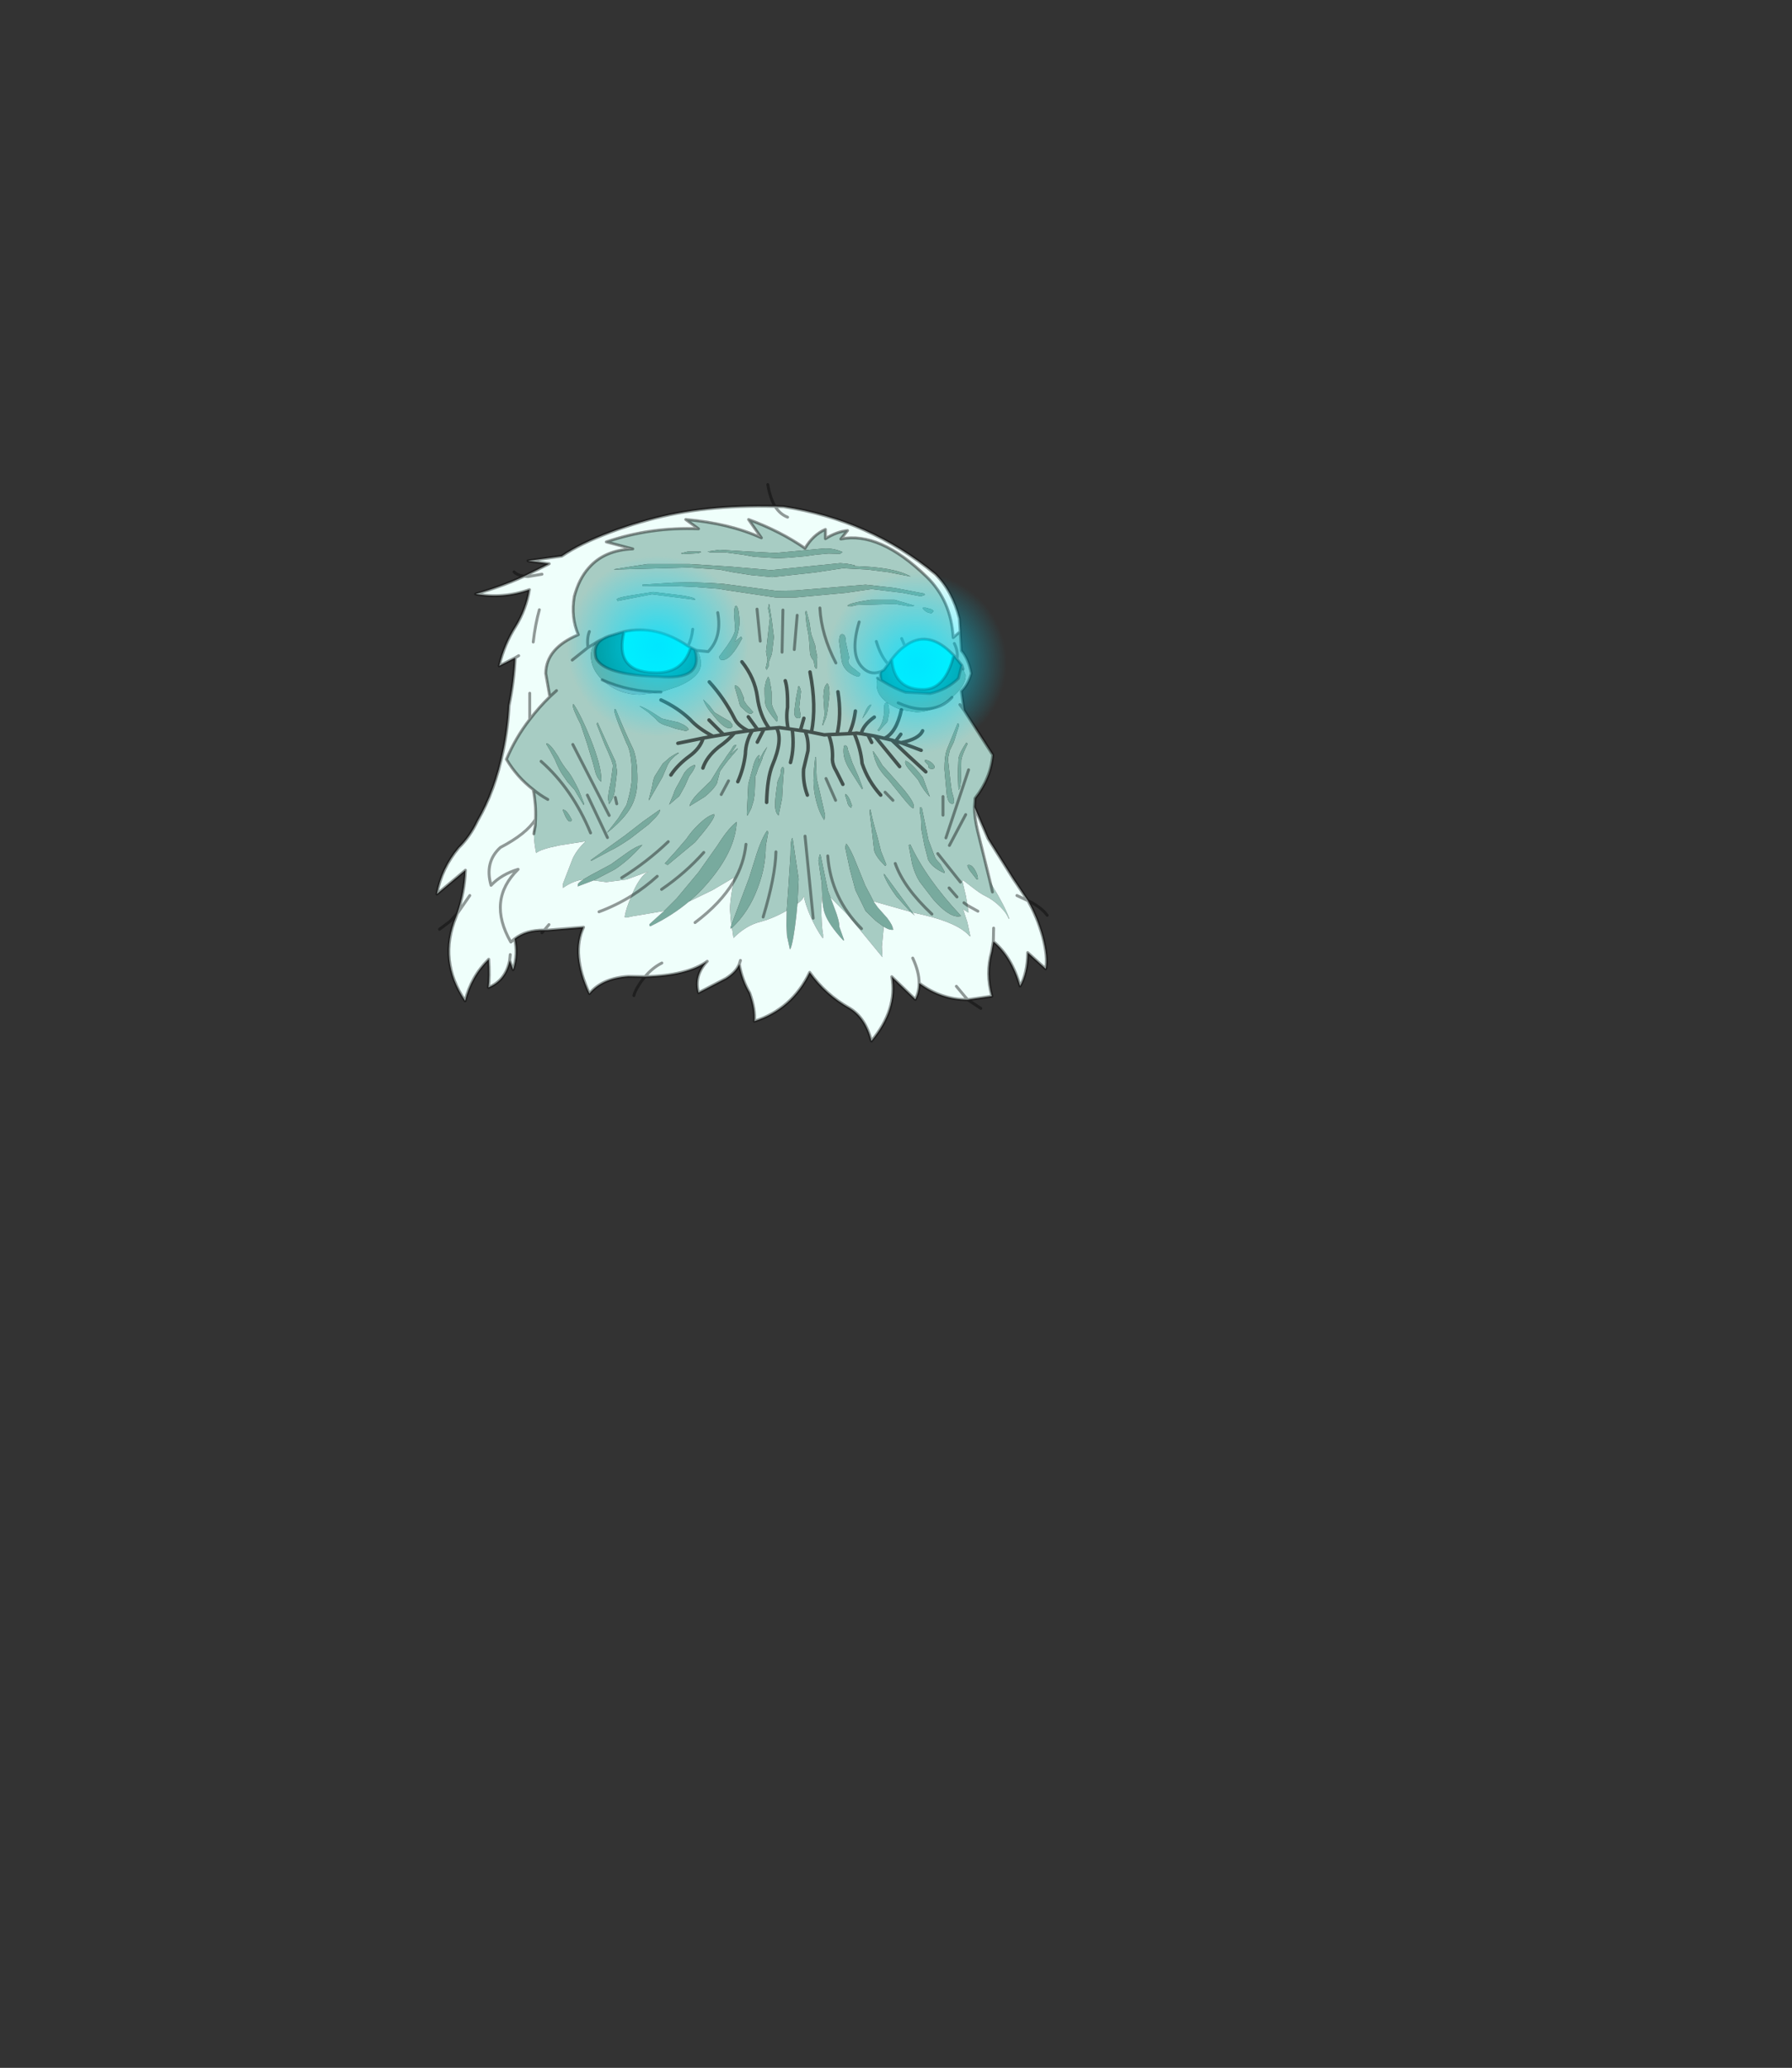 <?xml version="1.0" encoding="UTF-8" standalone="no"?>
<svg xmlns:xlink="http://www.w3.org/1999/xlink" height="531.5px" width="460.6px" xmlns="http://www.w3.org/2000/svg">
  <rect width="100%" height="100%" fill="#333333" stroke="none"/>
  <g transform="matrix(1.0, 0.0, 0.0, 1.0, 193.65, 334.05)">
    <use height="96.1" transform="matrix(1.496, 0.0, 0.0, 1.496, -81.724, -209.874)" width="105.35" xlink:href="#shape0"/>
  </g>
  <defs>
    <g id="shape0" transform="matrix(1.0, 0.0, 0.0, 1.0, 0.25, 0.25)">
      <path d="M81.35 20.95 L82.05 20.8 78.65 19.8 74.55 19.8 Q70.85 20.35 70.55 20.8 L70.65 20.9 71.0 20.95 72.1 20.7 78.7 20.5 81.35 20.95 M85.05 21.45 L84.0 21.15 83.5 21.15 83.5 21.3 Q84.1 22.1 85.0 22.1 L85.35 21.75 85.05 21.45 M83.8 18.8 L83.6 18.7 78.6 17.75 73.65 17.2 61.55 18.2 58.25 18.25 49.15 17.05 Q44.65 16.7 40.6 16.85 L35.3 17.2 35.3 17.4 41.25 17.45 44.45 17.6 48.35 17.9 49.85 18.15 58.25 19.4 61.55 19.4 70.25 18.6 74.7 17.95 80.0 18.6 83.15 19.2 83.85 18.95 83.8 18.8 M15.95 40.35 Q17.5 38.3 19.4 36.45 L18.7 32.45 Q18.75 28.1 24.3 25.8 23.0 22.8 23.6 19.25 24.4 16.2 26.1 14.3 L26.15 14.25 Q28.8 11.25 33.65 11.05 L29.1 9.85 Q36.75 7.25 44.95 7.6 L42.75 6.0 Q50.25 6.65 55.75 9.15 L53.55 6.0 Q59.0 8.0 63.25 10.95 64.6 8.65 66.75 7.7 L66.75 9.3 Q68.65 8.1 70.55 7.9 L69.4 9.35 Q76.05 8.0 84.15 15.85 88.35 19.95 88.7 26.3 L89.9 25.25 90.1 28.55 Q91.3 29.9 91.8 32.45 91.3 34.3 90.1 35.5 L90.55 38.75 95.5 46.45 Q95.15 50.45 92.45 53.9 L92.35 55.4 Q92.35 57.2 92.9 59.5 L95.05 68.25 95.3 68.7 Q97.6 72.45 98.35 74.6 L98.25 74.6 Q97.9 73.65 96.8 72.55 95.6 71.35 94.25 70.7 93.3 70.25 91.8 69.05 L90.45 68.0 90.25 68.0 90.9 70.75 91.15 72.3 91.35 73.5 91.25 73.5 90.4 72.95 91.15 75.25 91.65 77.6 91.55 77.6 Q89.6 75.35 83.65 73.95 L81.7 73.5 76.9 66.95 76.75 66.95 Q77.35 68.6 78.95 70.75 L81.35 73.4 75.0 71.6 74.55 70.7 73.6 68.9 72.0 64.95 Q71.1 62.65 70.35 61.7 L70.25 61.9 70.15 62.35 70.95 66.1 71.9 69.65 73.65 73.25 75.4 74.95 76.75 75.95 76.75 76.25 76.45 79.4 76.55 81.2 70.55 73.9 67.6 70.9 67.2 69.85 65.9 63.55 65.75 63.55 65.55 64.6 65.85 66.7 66.1 68.3 66.15 68.8 66.15 69.2 66.2 70.55 66.05 72.3 Q66.05 75.8 66.35 77.3 L66.35 77.9 66.25 77.9 Q65.15 76.35 64.15 74.1 63.25 72.0 63.05 70.7 62.95 71.25 61.95 72.0 L62.15 67.75 61.1 60.7 Q60.75 60.9 60.75 63.6 L60.4 68.95 60.1 73.2 Q57.85 74.5 55.65 75.1 53.15 75.7 50.95 77.9 L50.7 76.15 Q53.6 73.4 55.1 69.35 56.5 65.75 56.5 62.1 L56.9 59.85 56.85 59.55 56.7 59.5 Q55.8 60.8 54.95 63.4 L53.65 67.55 50.6 75.65 50.55 75.5 50.35 73.0 Q50.35 71.8 50.7 69.7 L50.95 68.25 51.05 67.5 47.4 69.65 43.3 71.65 Q45.55 69.75 47.35 67.45 51.3 62.5 51.5 57.95 50.1 59.0 48.2 62.0 L44.95 66.6 41.2 71.1 39.05 73.25 35.25 73.9 33.7 74.15 32.55 74.4 32.25 74.3 Q32.5 72.75 33.45 70.65 L33.7 70.0 Q35.05 67.05 36.35 66.5 L36.25 66.5 32.6 67.85 29.1 68.3 27.25 68.05 26.95 68.0 30.5 66.15 Q32.85 64.65 35.3 61.9 34.2 62.15 32.55 63.35 L29.9 65.25 26.35 67.15 25.15 67.85 Q23.45 68.05 21.65 69.3 L21.65 68.6 22.4 66.65 23.35 64.2 Q24.1 62.65 25.55 61.3 L25.45 61.3 21.0 62.0 Q17.8 62.65 17.05 63.3 16.7 61.65 16.65 60.0 L16.9 58.6 16.95 57.5 Q17.05 54.95 16.55 52.4 13.75 50.25 11.95 47.2 13.5 43.5 15.95 40.35 M88.9 27.3 Q89.6 28.75 89.35 30.0 89.6 28.75 88.9 27.3 M88.8 29.35 L88.15 28.7 Q84.15 24.95 80.4 27.75 79.25 28.55 78.15 30.0 L78.0 30.2 77.55 30.85 77.2 31.3 76.8 31.85 76.25 32.15 76.2 32.7 76.3 33.6 75.7 33.25 Q75.55 33.8 75.55 34.35 75.55 36.45 78.05 37.9 78.9 38.4 79.8 38.7 L82.35 39.1 Q84.15 39.1 86.0 38.2 87.4 37.75 88.5 36.55 87.4 37.75 86.0 38.2 L88.05 36.9 88.5 36.55 Q90.85 34.6 90.85 32.8 L90.4 31.7 90.2 31.05 90.4 31.7 90.15 31.35 90.1 31.3 90.2 31.05 89.45 30.1 89.35 30.0 88.9 29.45 88.8 29.35 M79.7 42.9 L78.8 44.1 78.15 43.9 76.9 43.6 Q78.95 42.6 79.8 38.7 78.95 42.6 76.9 43.6 L78.15 43.9 78.8 44.1 79.7 42.9 M89.6 41.05 L89.45 41.05 87.65 45.45 Q87.2 46.6 87.2 48.9 L87.45 51.7 87.6 53.3 Q87.85 54.85 88.55 54.85 88.85 54.85 88.85 54.4 L88.75 53.7 88.45 52.65 88.2 50.8 87.8 47.1 88.1 45.7 88.8 44.25 89.7 41.4 89.6 41.05 M90.55 38.75 L89.85 37.8 90.55 38.75 M90.95 44.35 Q89.8 46.05 89.6 47.1 L89.5 49.7 89.6 52.45 Q90.05 52.25 90.05 49.8 L90.1 47.3 Q90.25 46.4 91.2 44.5 L90.95 44.35 M84.9 47.7 Q84.25 47.25 83.8 47.35 L83.8 47.55 84.45 48.25 84.45 48.55 Q84.55 48.85 85.1 48.85 85.5 48.85 85.5 48.5 85.5 48.2 84.9 47.7 M83.3 55.5 L82.95 55.5 82.95 56.25 83.15 57.1 83.25 59.3 83.75 61.95 84.4 64.45 Q85.1 65.85 87.2 66.75 L87.2 66.7 87.25 66.55 86.5 65.2 Q85.6 64.3 85.5 63.85 L84.45 61.05 83.3 55.5 M84.1 52.0 L83.5 50.35 Q81.5 47.75 80.5 47.45 L80.45 47.7 Q80.45 48.2 81.35 49.2 L82.65 50.7 Q83.55 52.5 84.7 53.65 L84.1 52.0 M81.9 55.55 L81.95 55.3 Q81.95 54.55 80.35 52.55 L78.65 50.6 76.55 48.25 75.8 47.0 75.0 45.85 74.95 45.85 74.95 45.8 74.9 45.9 75.25 47.2 75.7 48.3 Q76.35 49.5 77.6 50.75 L79.9 53.6 Q81.5 55.6 81.8 55.6 L81.9 55.55 M86.95 56.8 L86.95 53.6 86.95 56.8 M81.05 61.95 L81.65 65.15 Q82.1 66.9 82.95 68.25 L85.3 71.3 Q87.85 74.2 89.55 74.2 L90.0 74.15 90.0 74.05 Q84.05 67.7 81.35 61.85 L81.05 61.95 M89.95 68.3 L86.05 63.4 89.95 68.3 M89.35 70.85 L88.0 69.3 89.35 70.85 M90.55 71.85 L91.15 72.3 90.55 71.85 M91.9 66.75 L92.75 67.85 92.95 67.8 Q92.95 67.05 92.4 66.15 91.8 65.15 91.15 65.4 91.15 65.85 91.9 66.75 M88.05 62.0 L90.85 56.7 88.05 62.0 M95.45 70.0 L95.05 68.25 95.45 70.0 M87.45 60.7 L91.35 49.0 87.45 60.7 M63.35 21.75 L63.3 22.0 63.5 24.05 63.7 25.1 63.9 26.15 64.1 28.95 Q64.15 29.6 64.75 30.3 L64.85 31.0 Q64.9 31.5 65.2 31.65 L65.25 31.55 65.35 29.6 Q65.0 28.1 65.0 27.65 L64.65 26.65 64.3 25.7 64.0 23.65 63.5 21.75 63.35 21.75 M69.9 14.35 L70.25 14.4 74.0 14.6 77.55 15.05 81.4 15.8 Q78.55 14.15 71.55 14.0 L71.8 13.95 71.75 13.85 70.45 13.6 69.3 13.5 63.35 14.1 57.45 14.7 50.45 14.1 43.35 13.65 36.15 13.65 30.4 14.55 30.55 14.6 43.3 14.25 48.55 14.6 50.8 15.05 54.0 15.55 57.6 15.9 64.95 15.1 69.9 14.35 M63.35 12.3 L65.1 12.05 67.25 11.85 69.25 11.9 69.7 11.6 Q68.05 10.85 66.25 11.0 L58.2 11.75 53.45 11.5 48.55 11.2 46.5 11.5 46.95 11.65 49.55 11.65 52.55 12.05 54.5 12.4 58.5 12.65 60.55 12.55 63.35 12.3 M57.25 34.3 Q57.25 33.45 56.9 33.0 L56.55 33.75 56.3 34.9 Q56.3 37.25 56.45 37.8 56.7 38.8 58.35 40.7 L58.55 40.6 58.55 40.0 57.8 38.5 Q57.45 37.7 57.5 37.15 L57.5 35.7 57.4 34.8 57.25 34.3 M52.75 37.1 L52.7 36.55 52.15 35.25 Q51.75 34.55 51.2 34.5 L51.15 34.7 51.85 37.1 Q52.0 38.05 52.35 38.3 L53.05 38.95 Q53.55 39.4 54.0 39.4 L54.35 39.1 53.2 37.8 52.75 37.1 M57.55 23.4 L57.1 20.55 57.0 20.55 56.9 21.3 57.05 22.05 57.2 22.95 56.55 28.7 56.8 30.15 56.5 31.5 56.65 31.85 57.0 31.2 57.0 30.55 57.55 29.1 57.9 26.2 57.75 25.05 57.55 23.4 M51.35 20.8 Q51.05 21.05 51.05 22.25 L51.25 24.8 Q51.25 25.65 49.9 27.65 L48.5 29.55 48.55 29.85 Q48.7 30.15 49.05 30.15 50.5 30.15 52.45 26.4 L52.25 26.1 51.2 27.0 Q52.0 25.1 52.0 23.25 L51.85 21.9 Q51.7 20.9 51.35 20.8 M44.35 19.8 L44.4 19.75 44.2 19.55 Q43.55 19.2 40.9 18.9 L37.15 18.45 34.9 18.8 33.05 19.1 Q30.9 19.45 30.9 19.75 L31.05 20.0 36.95 18.85 44.35 19.8 M44.9 11.8 L45.4 11.6 45.25 11.5 43.15 11.5 41.95 11.8 42.15 11.95 44.9 11.8 M59.85 33.7 Q60.3 35.1 60.25 38.25 59.95 40.0 60.35 41.95 L58.85 41.75 58.35 41.8 57.1 41.9 Q55.45 39.65 55.05 36.45 54.6 33.2 52.4 30.45 54.6 33.2 55.05 36.45 55.45 39.65 57.1 41.9 L58.35 41.8 58.85 41.75 60.35 41.95 Q59.95 40.0 60.25 38.25 60.3 35.1 59.85 33.7 M43.15 27.75 Q43.8 26.4 43.95 24.85 43.8 26.4 43.15 27.75 37.7 24.05 32.15 25.25 L29.5 26.05 Q28.95 26.25 28.45 26.55 27.75 26.85 27.1 27.3 26.45 28.35 26.45 29.35 26.45 31.65 28.4 33.55 L29.05 34.1 Q31.6 36.1 34.9 36.1 L38.5 35.65 41.35 34.7 Q45.35 33.05 45.35 30.8 45.35 29.8 44.95 28.95 L44.65 28.5 44.3 28.35 43.6 28.0 43.15 27.75 M48.25 22.0 Q49.0 26.25 46.6 28.7 L44.65 28.5 46.6 28.7 Q49.0 26.25 48.25 22.0 M47.7 39.15 L46.75 37.9 45.75 36.9 Q46.25 38.25 47.3 39.4 49.2 41.85 50.2 41.85 50.8 41.85 50.8 41.3 L50.35 40.7 49.45 40.2 47.7 39.15 M40.2 49.9 Q41.35 48.15 43.4 46.65 45.25 45.3 45.75 43.55 L47.45 43.25 49.25 42.95 46.75 40.45 49.25 42.95 51.15 42.65 53.5 42.3 Q51.75 41.45 51.15 40.25 49.4 36.75 46.8 33.9 49.4 36.75 51.15 40.25 51.75 41.45 53.5 42.3 L51.15 42.65 49.25 42.95 47.45 43.25 45.75 43.55 Q45.25 45.3 43.4 46.65 41.35 48.15 40.2 49.9 M49.4 47.25 L48.65 48.3 47.05 50.9 44.9 53.0 Q43.6 54.35 43.4 55.25 L46.0 53.65 Q47.45 52.5 48.1 51.35 L48.4 50.2 48.65 49.2 48.7 49.15 48.85 48.95 48.9 48.9 49.2 48.45 50.0 47.4 50.85 46.4 50.95 46.3 51.7 45.4 51.6 45.3 51.55 45.35 51.55 45.4 50.95 45.9 50.35 46.45 51.45 44.8 51.4 44.7 Q51.05 44.75 50.85 45.05 L50.5 45.65 49.75 46.7 49.4 47.25 M41.55 46.15 L41.5 46.05 Q40.95 46.25 40.0 46.9 L38.8 47.95 37.5 50.0 Q37.2 50.4 36.95 52.0 L36.4 54.15 36.45 54.25 38.75 50.25 39.65 48.15 Q40.2 47.05 41.55 46.15 M44.35 48.3 L44.3 48.15 Q43.25 48.5 42.5 49.55 L41.5 51.4 Q40.85 52.45 40.65 53.2 L39.9 55.0 41.65 53.5 42.6 51.8 43.35 50.1 Q44.35 48.8 44.35 48.3 M41.05 41.95 L42.8 42.35 43.25 42.1 Q43.1 41.5 41.45 40.85 L39.9 40.5 38.65 40.2 36.85 39.05 Q35.85 38.4 34.85 38.05 L34.8 38.05 36.35 39.15 37.6 40.25 Q38.15 41.1 39.75 41.5 L41.05 41.95 M55.1 42.1 L54.2 42.25 53.5 42.3 54.2 42.25 55.1 42.1 53.5 39.9 55.1 42.1 56.2 42.0 57.1 41.9 56.2 42.0 55.1 42.1 M38.5 37.0 Q41.4 38.35 43.5 40.35 44.9 41.9 47.45 43.25 44.9 41.9 43.5 40.35 41.4 38.35 38.5 37.0 M45.75 43.55 L41.4 44.45 45.75 43.55 M45.7 48.7 Q46.35 46.75 48.4 45.1 50.05 43.95 51.15 42.65 50.05 43.95 48.4 45.1 46.35 46.75 45.7 48.7 M59.5 48.5 Q59.2 48.5 59.1 49.1 L59.0 49.95 Q58.35 51.25 58.45 51.6 58.1 53.95 58.1 54.9 58.1 56.4 58.7 56.85 L59.3 53.9 59.5 50.4 59.65 48.9 59.5 48.5 M55.2 47.8 L55.4 46.65 55.4 46.5 55.3 46.5 Q54.6 47.05 54.2 48.9 L53.5 51.45 53.25 56.55 53.35 56.9 54.0 55.65 54.4 54.35 54.6 53.1 54.65 51.8 54.7 50.2 54.75 50.0 54.8 50.0 55.2 48.75 55.55 48.0 55.95 47.0 55.9 46.95 56.75 45.05 56.1 45.95 55.45 47.15 55.2 47.8 M55.05 44.25 L56.2 42.0 55.05 44.25 M51.7 51.05 Q52.7 48.8 53.0 46.3 53.05 44.15 54.2 42.25 53.05 44.15 53.0 46.3 52.7 48.8 51.7 51.05 M56.65 54.6 Q56.75 50.4 57.65 48.2 59.5 43.85 58.35 41.8 59.5 43.85 57.65 48.2 56.75 50.4 56.65 54.6 M80.4 27.75 L79.85 26.45 80.4 27.75 M72.25 33.0 Q72.75 32.95 72.75 32.5 L71.7 31.65 Q70.65 30.95 70.65 30.2 L70.75 30.0 70.85 29.8 70.25 27.0 Q70.25 25.75 69.65 25.7 69.1 25.65 69.1 27.0 L69.5 30.0 Q69.75 32.15 72.25 33.0 M77.55 30.85 Q76.25 29.5 75.5 26.95 76.25 29.5 77.55 30.85 M72.55 23.6 Q70.95 28.9 72.9 31.2 74.3 32.8 76.05 32.2 L76.25 32.15 76.05 32.2 Q74.3 32.8 72.9 31.2 70.95 28.9 72.55 23.6 M67.45 36.05 Q67.45 34.35 67.05 34.15 66.6 34.6 66.5 35.3 L66.4 36.4 66.6 39.55 66.45 40.25 66.25 41.2 Q66.25 41.45 66.35 41.3 L66.9 39.95 67.15 38.7 67.45 36.05 M62.1 34.65 L61.7 36.7 61.4 39.0 61.45 39.6 Q61.6 40.15 62.1 40.15 62.5 40.15 62.5 39.7 L62.25 38.2 62.55 35.55 62.45 35.1 62.25 34.65 62.1 34.65 M63.65 53.35 Q62.85 51.2 63.0 48.9 L63.75 45.75 Q63.9 43.8 63.25 42.35 L62.45 42.25 63.05 40.15 62.45 42.25 63.25 42.35 64.35 42.55 63.25 42.35 Q63.9 43.8 63.75 45.75 L63.0 48.9 Q62.85 51.2 63.65 53.35 M62.45 42.25 L61.05 42.05 60.35 41.95 61.05 42.05 62.45 42.25 M68.75 42.9 L67.3 42.95 66.55 43.0 64.35 42.55 Q65.25 38.05 64.1 32.2 65.25 38.05 64.35 42.55 L66.55 43.0 67.3 42.95 68.75 42.9 Q69.55 39.6 68.9 35.6 69.55 39.6 68.75 42.9 L70.8 42.8 Q71.6 41.2 71.9 38.9 71.6 41.2 70.8 42.8 L68.75 42.9 M65.0 46.8 L64.8 48.8 64.7 50.8 Q64.7 52.5 65.15 54.3 65.65 56.3 66.55 57.65 L66.7 56.8 65.25 50.5 65.1 46.8 65.0 46.8 M69.75 51.5 L68.6 49.2 Q68.0 48.25 67.95 47.25 68.1 45.05 67.3 42.95 68.1 45.05 67.95 47.25 68.0 48.25 68.6 49.2 L69.75 51.5 M70.1 44.8 Q69.85 44.8 69.85 45.8 69.85 47.25 70.9 48.95 L73.05 52.35 73.1 52.3 73.15 52.1 72.4 50.1 71.4 47.85 71.0 46.7 70.65 45.7 Q70.55 44.8 70.1 44.8 M60.75 47.75 Q61.45 45.15 61.05 42.05 61.45 45.15 60.75 47.75 M74.6 37.95 L74.6 37.8 74.5 37.8 Q74.0 38.05 73.65 38.9 L73.1 40.2 73.85 39.2 74.6 37.95 M77.4 37.5 Q76.95 37.4 76.85 37.95 L76.85 38.85 Q76.75 41.0 75.7 42.2 L75.95 42.35 77.4 40.75 77.7 39.2 Q77.7 37.85 77.4 37.5 M74.7 44.3 L74.05 43.0 72.9 42.8 72.1 42.7 71.7 42.75 70.8 42.8 71.7 42.75 72.1 42.7 72.9 42.8 Q73.25 41.3 75.15 39.95 73.25 41.3 72.9 42.8 L74.05 43.0 75.2 43.2 76.9 43.6 75.2 43.2 74.05 43.0 74.7 44.3 M76.25 53.35 Q74.05 50.9 73.05 47.9 72.85 45.5 71.7 42.75 72.85 45.5 73.05 47.9 74.05 50.9 76.25 53.35 M75.2 43.2 L79.5 48.45 75.2 43.2 M84.0 49.35 L80.95 46.55 78.15 43.9 80.95 46.55 84.0 49.35 M78.8 44.1 L79.75 44.35 83.2 45.65 79.75 44.35 78.8 44.1 M55.55 26.9 L55.0 21.4 55.55 26.9 M61.4 28.35 L61.9 22.45 61.4 28.35 M68.55 30.65 Q66.05 25.85 65.8 21.2 66.05 25.85 68.55 30.65 M59.3 28.8 L59.45 21.55 59.3 28.8 M19.05 54.1 Q17.7 53.35 16.55 52.4 17.7 53.35 19.05 54.1 M18.85 44.45 L18.8 44.6 19.4 45.6 20.25 47.2 Q21.05 49.1 21.55 49.8 L22.45 51.1 23.65 52.45 25.2 55.05 25.3 54.85 24.35 52.45 Q23.3 50.3 22.65 49.45 21.5 48.05 20.85 46.75 19.55 44.6 18.85 44.45 M25.95 28.0 Q25.75 26.35 26.2 25.25 25.75 26.35 25.95 28.0 L27.1 27.3 25.95 28.0 23.25 30.15 25.95 28.0 M30.55 38.55 L30.5 38.9 Q30.5 39.3 31.35 41.5 L32.55 44.4 Q33.5 45.95 33.5 50.05 33.5 51.9 32.6 55.0 L31.15 57.35 29.2 59.85 Q32.3 57.4 33.45 55.2 34.45 53.3 34.45 50.55 34.45 47.3 33.75 45.5 32.25 42.4 30.7 38.55 L30.55 38.55 M23.4 37.75 L23.35 37.9 Q23.35 38.6 24.7 41.2 L25.8 44.5 26.8 47.8 27.25 49.5 Q27.55 50.5 28.2 51.05 L28.25 50.7 Q28.25 48.35 26.4 43.7 24.8 39.7 23.5 37.75 L23.4 37.75 M27.6 40.85 L27.45 41.15 28.85 44.7 Q30.25 47.75 30.25 48.35 L29.85 51.2 Q29.4 53.2 29.4 54.0 L29.6 54.9 Q30.5 53.65 30.6 52.2 L30.95 49.35 30.7 47.6 29.55 45.15 27.6 40.85 M20.55 35.4 L19.4 36.45 20.55 35.4 M30.9 54.85 L30.65 53.75 30.9 54.85 M23.1 57.8 L23.15 57.55 Q22.25 55.8 21.65 55.85 L21.65 56.0 22.05 56.95 Q22.5 57.9 22.9 57.9 L23.1 57.8 M35.4 57.9 L32.3 60.3 26.4 64.55 26.6 64.6 29.85 62.85 Q30.9 62.4 33.25 60.8 L36.35 58.4 37.6 57.15 Q38.4 56.3 38.3 55.85 L35.4 57.9 M29.3 60.65 L25.85 53.35 29.3 60.65 M37.85 67.3 Q35.75 69.2 33.45 70.65 35.75 69.2 37.85 67.3 M39.15 65.1 L39.65 65.35 44.35 61.45 Q47.65 57.6 47.65 56.85 L47.6 56.55 47.55 56.65 Q46.5 56.9 44.95 58.4 43.75 59.55 42.85 60.9 L41.0 63.05 39.15 65.1 M53.1 61.8 Q52.75 65.2 50.95 68.25 52.75 65.2 53.1 61.8 M39.75 61.35 Q36.1 64.85 31.75 67.55 36.1 64.85 39.75 61.35 M78.35 54.25 L77.0 52.85 78.35 54.25 M74.85 60.4 L75.0 61.8 75.15 62.95 Q75.3 63.55 76.1 64.55 L77.0 65.5 77.15 65.45 77.15 65.4 77.2 65.25 76.3 63.0 75.7 60.6 Q74.85 57.75 74.5 55.85 L74.4 55.85 74.35 56.3 74.6 58.35 74.85 60.4 M71.2 55.55 L71.3 55.1 70.95 54.15 Q70.55 53.3 70.2 53.15 L70.2 53.2 70.15 53.4 70.5 54.5 Q70.6 55.2 71.2 55.55 M68.5 54.25 L66.85 50.5 68.5 54.25 M48.85 53.25 L50.1 50.9 48.85 53.25 M64.65 74.5 L63.25 60.4 64.65 74.5 M56.05 74.3 Q58.15 67.35 58.25 63.1 58.15 67.35 56.05 74.3 M72.95 76.3 Q67.7 71.05 67.15 63.8 67.7 71.05 72.95 76.3 M26.4 59.85 Q23.25 52.25 17.9 47.55 23.25 52.25 26.4 59.85 M29.6 56.85 L23.35 44.65 29.6 56.85 M45.85 63.2 Q42.7 66.75 38.6 69.55 42.7 66.75 45.85 63.2 M85.05 73.8 Q80.2 69.25 78.75 65.1 80.2 69.25 85.05 73.8 M83.45 42.3 Q82.85 43.7 79.75 44.35 82.85 43.7 83.45 42.3" fill="#a7ccc3" fill-rule="evenodd" stroke="none"/>
      <path d="M83.8 18.8 L83.85 18.95 83.15 19.2 80.0 18.6 74.7 17.95 70.25 18.6 61.55 19.4 58.25 19.4 49.85 18.15 48.35 17.9 44.45 17.6 41.25 17.45 35.3 17.4 35.3 17.2 40.6 16.85 Q44.65 16.7 49.15 17.05 L58.25 18.25 61.55 18.2 73.65 17.2 78.6 17.75 83.6 18.7 83.8 18.8 M85.05 21.45 L85.35 21.75 85.0 22.1 Q84.1 22.1 83.5 21.3 L83.5 21.15 84.0 21.15 85.05 21.45 M81.35 20.95 L78.7 20.5 72.1 20.7 71.0 20.95 70.65 20.9 70.55 20.8 Q70.85 20.35 74.55 19.8 L78.65 19.8 82.05 20.8 81.35 20.95 M89.6 41.05 L89.7 41.4 88.8 44.25 88.1 45.7 87.8 47.1 88.2 50.8 88.45 52.65 88.75 53.7 88.85 54.4 Q88.85 54.85 88.55 54.85 87.85 54.85 87.6 53.3 L87.45 51.7 87.2 48.9 Q87.2 46.6 87.65 45.45 L89.45 41.05 89.6 41.05 M84.9 47.7 Q85.5 48.2 85.5 48.5 85.5 48.85 85.1 48.85 84.55 48.85 84.45 48.55 L84.45 48.25 83.8 47.55 83.8 47.35 Q84.25 47.25 84.9 47.7 M90.95 44.35 L91.2 44.5 Q90.25 46.4 90.1 47.3 L90.05 49.8 Q90.05 52.25 89.6 52.45 L89.5 49.7 89.6 47.1 Q89.8 46.05 90.95 44.35 M81.9 55.55 L81.8 55.6 Q81.5 55.6 79.9 53.6 L77.6 50.75 Q76.35 49.5 75.7 48.3 L75.25 47.2 74.9 45.9 74.95 45.8 74.95 45.85 75.0 45.85 75.8 47.0 76.55 48.25 78.65 50.6 80.35 52.55 Q81.95 54.55 81.95 55.3 L81.9 55.55 M84.1 52.0 L84.7 53.65 Q83.55 52.5 82.65 50.7 L81.35 49.2 Q80.45 48.2 80.45 47.7 L80.5 47.45 Q81.5 47.75 83.5 50.35 L84.1 52.0 M83.3 55.5 L84.45 61.05 85.5 63.85 Q85.6 64.3 86.5 65.2 L87.25 66.55 87.2 66.7 87.2 66.75 Q85.1 65.85 84.4 64.45 L83.75 61.95 83.25 59.3 83.15 57.1 82.95 56.25 82.95 55.5 83.3 55.5 M81.05 61.95 L81.35 61.85 Q84.05 67.7 90.0 74.05 L90.0 74.15 89.55 74.2 Q87.85 74.2 85.3 71.3 L82.95 68.25 Q82.1 66.9 81.65 65.15 L81.05 61.95 M81.7 73.5 L82.1 74.05 81.35 73.4 78.95 70.75 Q77.35 68.6 76.75 66.95 L76.9 66.95 81.7 73.5 M75.0 71.6 L75.75 72.65 77.35 74.45 Q78.35 75.75 78.35 76.4 78.65 76.5 78.15 76.5 77.6 76.5 76.75 75.95 L75.4 74.95 73.65 73.25 71.9 69.65 70.95 66.1 70.15 62.35 70.25 61.9 70.35 61.7 Q71.1 62.65 72.0 64.95 L73.6 68.9 74.55 70.7 75.0 71.6 M67.6 70.9 L68.3 72.75 Q69.15 74.9 69.15 76.0 L69.95 78.25 69.85 78.35 Q67.3 75.6 66.65 73.7 66.25 72.65 66.2 70.55 L66.15 69.2 66.15 68.8 66.1 68.3 65.85 66.7 65.55 64.6 65.75 63.55 65.9 63.55 67.2 69.85 67.6 70.9 M61.95 72.0 L61.75 74.1 Q61.25 78.55 60.75 79.75 L60.65 79.85 60.15 77.55 60.05 75.75 60.1 73.2 60.4 68.95 60.75 63.6 Q60.75 60.9 61.1 60.7 L62.15 67.75 61.95 72.0 M50.7 76.15 L50.55 76.25 Q50.45 76.5 50.45 76.0 L50.6 75.65 53.65 67.55 54.95 63.4 Q55.8 60.8 56.7 59.5 L56.85 59.55 56.9 59.85 56.5 62.1 Q56.5 65.75 55.1 69.35 53.6 73.4 50.7 76.15 M91.9 66.75 Q91.15 65.85 91.15 65.4 91.8 65.15 92.4 66.15 92.95 67.05 92.95 67.8 L92.75 67.85 91.9 66.75 M63.35 12.3 L60.55 12.55 58.5 12.65 54.5 12.4 52.55 12.05 49.55 11.65 46.95 11.65 46.5 11.5 48.55 11.2 53.45 11.5 58.2 11.75 66.25 11.0 Q68.05 10.85 69.7 11.6 L69.25 11.9 67.25 11.85 65.1 12.05 63.35 12.3 M69.9 14.35 L64.95 15.1 57.6 15.9 54.0 15.55 50.8 15.05 48.55 14.6 43.3 14.25 30.55 14.6 30.4 14.55 36.15 13.65 43.35 13.65 50.45 14.1 57.45 14.7 63.35 14.1 69.3 13.5 70.45 13.6 71.75 13.85 71.8 13.95 71.55 14.0 Q78.55 14.15 81.4 15.8 L77.55 15.05 74.0 14.6 70.25 14.4 69.9 14.35 M63.35 21.75 L63.5 21.75 64.0 23.65 64.3 25.7 64.65 26.65 65.0 27.65 Q65.0 28.1 65.35 29.6 L65.25 31.55 65.2 31.65 Q64.9 31.5 64.85 31.0 L64.75 30.3 Q64.15 29.6 64.1 28.95 L63.9 26.15 63.7 25.1 63.5 24.05 63.3 22.0 63.35 21.75 M44.9 11.8 L42.15 11.95 41.95 11.8 43.15 11.5 45.25 11.5 45.4 11.6 44.9 11.8 M44.35 19.8 L36.95 18.85 31.05 20.0 30.9 19.75 Q30.9 19.45 33.05 19.1 L34.9 18.8 37.15 18.45 40.9 18.9 Q43.55 19.2 44.2 19.55 L44.4 19.75 44.35 19.8 M51.35 20.8 Q51.7 20.9 51.85 21.9 L52.0 23.25 Q52.0 25.1 51.2 27.0 L52.25 26.1 52.45 26.4 Q50.5 30.15 49.05 30.15 48.7 30.15 48.55 29.85 L48.5 29.55 49.9 27.65 Q51.25 25.65 51.25 24.8 L51.05 22.25 Q51.05 21.05 51.35 20.8 M57.55 23.4 L57.75 25.05 57.9 26.2 57.55 29.1 57.0 30.55 57.0 31.2 56.65 31.85 56.5 31.5 56.8 30.15 56.55 28.7 57.2 22.95 57.05 22.05 56.9 21.3 57.0 20.55 57.1 20.55 57.55 23.4 M52.75 37.1 L53.2 37.8 54.35 39.1 54.0 39.4 Q53.55 39.4 53.05 38.95 L52.35 38.3 Q52.0 38.05 51.85 37.1 L51.15 34.7 51.2 34.5 Q51.75 34.55 52.15 35.25 L52.7 36.55 52.75 37.1 M57.25 34.3 L57.4 34.8 57.5 35.7 57.5 37.15 Q57.45 37.7 57.8 38.5 L58.55 40.0 58.55 40.6 58.35 40.7 Q56.7 38.8 56.45 37.8 56.3 37.25 56.3 34.9 L56.55 33.75 56.9 33.0 Q57.25 33.45 57.25 34.3 M47.7 39.15 L49.45 40.2 50.35 40.7 50.8 41.3 Q50.8 41.85 50.2 41.85 49.2 41.85 47.3 39.4 46.25 38.25 45.75 36.9 L46.75 37.9 47.7 39.15 M41.05 41.95 L39.75 41.5 Q38.15 41.1 37.6 40.25 L36.35 39.15 34.8 38.05 34.85 38.05 Q35.85 38.4 36.85 39.05 L38.65 40.2 39.9 40.5 41.45 40.85 Q43.1 41.5 43.25 42.1 L42.8 42.35 41.05 41.95 M44.35 48.3 Q44.35 48.8 43.35 50.1 L42.6 51.8 41.65 53.5 39.9 55.0 40.65 53.2 Q40.85 52.45 41.5 51.4 L42.5 49.55 Q43.25 48.5 44.3 48.15 L44.35 48.3 M41.55 46.15 Q40.2 47.05 39.65 48.15 L38.75 50.25 36.45 54.25 36.4 54.15 36.95 52.0 Q37.2 50.4 37.5 50.0 L38.8 47.95 40.0 46.9 Q40.95 46.25 41.5 46.05 L41.55 46.15 M49.4 47.25 L49.75 46.7 50.5 45.65 50.85 45.05 Q51.05 44.75 51.4 44.7 L51.45 44.8 50.35 46.45 50.95 45.9 51.55 45.4 51.55 45.35 51.6 45.3 51.7 45.4 50.95 46.3 50.85 46.4 50.0 47.4 49.2 48.45 48.9 48.9 48.85 48.95 48.7 49.15 48.65 49.2 48.4 50.2 48.1 51.35 Q47.45 52.5 46.0 53.65 L43.4 55.25 Q43.6 54.35 44.9 53.0 L47.05 50.9 48.65 48.3 49.4 47.25 M55.2 47.8 L55.45 47.15 56.1 45.95 56.75 45.05 55.9 46.95 55.95 47.0 55.55 48.0 55.2 48.75 54.8 50.0 54.75 50.0 54.7 50.2 54.65 51.8 54.6 53.1 54.4 54.35 54.0 55.65 53.35 56.9 53.25 56.55 53.5 51.45 54.2 48.9 Q54.6 47.05 55.3 46.5 L55.4 46.5 55.4 46.65 55.2 47.8 M59.5 48.5 L59.65 48.9 59.5 50.4 59.3 53.9 58.7 56.85 Q58.1 56.4 58.1 54.9 58.1 53.95 58.45 51.6 58.35 51.25 59.0 49.95 L59.1 49.1 Q59.2 48.5 59.5 48.5 M72.25 33.0 Q69.75 32.15 69.5 30.0 L69.1 27.0 Q69.1 25.65 69.65 25.7 70.25 25.75 70.25 27.0 L70.85 29.8 70.75 30.0 70.65 30.2 Q70.65 30.95 71.7 31.65 L72.75 32.5 Q72.75 32.95 72.25 33.0 M62.1 34.65 L62.25 34.65 62.45 35.1 62.55 35.55 62.25 38.2 62.5 39.7 Q62.5 40.15 62.1 40.15 61.6 40.15 61.45 39.6 L61.4 39.0 61.7 36.7 62.1 34.65 M67.45 36.05 L67.15 38.7 66.9 39.95 66.35 41.3 Q66.25 41.45 66.25 41.2 L66.45 40.25 66.6 39.55 66.4 36.4 66.5 35.3 Q66.6 34.6 67.05 34.15 67.45 34.35 67.45 36.05 M65.0 46.8 L65.1 46.8 65.25 50.5 66.7 56.8 66.55 57.65 Q65.65 56.3 65.15 54.3 64.7 52.5 64.7 50.8 L64.8 48.8 65.0 46.8 M70.1 44.8 Q70.55 44.8 70.65 45.7 L71.0 46.7 71.4 47.85 72.4 50.1 73.15 52.1 73.1 52.3 73.05 52.35 70.9 48.95 Q69.85 47.25 69.85 45.8 69.85 44.8 70.1 44.8 M77.4 37.5 Q77.7 37.85 77.7 39.2 L77.4 40.75 75.95 42.35 75.7 42.2 Q76.75 41.0 76.85 38.85 L76.85 37.95 Q76.95 37.4 77.4 37.5 M74.6 37.95 L73.85 39.2 73.1 40.2 73.65 38.9 Q74.0 38.05 74.5 37.8 L74.6 37.8 74.6 37.95 M18.85 44.45 Q19.55 44.6 20.85 46.75 21.5 48.05 22.65 49.45 23.3 50.3 24.35 52.45 L25.3 54.85 25.2 55.05 23.65 52.45 22.45 51.1 21.55 49.8 Q21.05 49.1 20.25 47.2 L19.4 45.6 18.8 44.6 18.85 44.45 M27.6 40.85 L29.55 45.15 30.7 47.6 30.95 49.35 30.6 52.2 Q30.5 53.65 29.6 54.9 L29.4 54.0 Q29.4 53.2 29.85 51.2 L30.25 48.35 Q30.25 47.75 28.85 44.7 L27.45 41.15 27.6 40.85 M23.4 37.75 L23.5 37.75 Q24.8 39.7 26.4 43.7 28.25 48.35 28.25 50.7 L28.2 51.05 Q27.55 50.5 27.25 49.5 L26.8 47.8 25.8 44.5 24.7 41.2 Q23.35 38.6 23.35 37.9 L23.4 37.75 M30.55 38.55 L30.7 38.55 Q32.25 42.4 33.75 45.5 34.45 47.3 34.45 50.55 34.45 53.3 33.45 55.2 32.3 57.4 29.2 59.85 L31.15 57.35 32.6 55.0 Q33.5 51.9 33.5 50.05 33.5 45.95 32.55 44.4 L31.35 41.5 Q30.5 39.3 30.5 38.9 L30.55 38.55 M35.4 57.9 L38.3 55.85 Q38.4 56.3 37.6 57.15 L36.35 58.4 33.25 60.8 Q30.9 62.4 29.85 62.85 L26.6 64.6 26.4 64.55 32.3 60.3 35.4 57.9 M23.1 57.8 L22.9 57.9 Q22.5 57.9 22.05 56.95 L21.65 56.0 21.65 55.85 Q22.25 55.8 23.15 57.55 L23.1 57.8 M25.15 67.85 L26.35 67.15 29.9 65.25 32.55 63.35 Q34.2 62.15 35.3 61.9 32.85 64.65 30.5 66.15 L26.95 68.0 24.3 69.0 Q24.2 69.25 24.2 68.75 24.2 68.45 25.15 67.85 M39.15 65.1 L41.0 63.05 42.85 60.9 Q43.75 59.55 44.95 58.4 46.5 56.9 47.55 56.65 L47.6 56.55 47.65 56.85 Q47.65 57.6 44.35 61.45 L39.65 65.35 39.15 65.1 M39.05 73.25 L41.2 71.1 44.95 66.6 48.2 62.0 Q50.1 59.0 51.5 57.95 51.3 62.5 47.35 67.45 45.55 69.75 43.3 71.65 40.45 74.05 36.85 75.8 36.5 76.05 36.5 75.55 L38.2 74.0 39.05 73.25 M16.9 58.6 L16.65 60.0 16.65 59.55 16.9 58.6 M71.2 55.55 Q70.6 55.2 70.5 54.5 L70.15 53.4 70.2 53.2 70.2 53.15 Q70.55 53.3 70.95 54.15 L71.3 55.1 71.2 55.55 M74.85 60.4 L74.6 58.35 74.35 56.3 74.4 55.85 74.5 55.85 Q74.85 57.75 75.7 60.6 L76.3 63.0 77.2 65.25 77.15 65.4 77.15 65.45 77.0 65.5 76.1 64.55 Q75.3 63.55 75.15 62.95 L75.0 61.8 74.85 60.4" fill="#78aa9e" fill-rule="evenodd" stroke="none"/>
      <path d="M58.1 3.75 L59.55 3.8 Q74.3 6.05 85.65 15.4 88.55 18.3 89.75 23.0 L89.9 25.25 88.7 26.3 Q88.35 19.95 84.15 15.85 76.05 8.0 69.4 9.35 L70.55 7.9 Q68.65 8.1 66.75 9.3 L66.75 7.7 Q64.6 8.65 63.25 10.95 59.0 8.0 53.55 6.0 L55.75 9.15 Q50.25 6.65 42.75 6.0 L44.95 7.6 Q36.75 7.25 29.1 9.85 L33.65 11.05 Q28.8 11.25 26.15 14.25 L26.1 14.3 Q24.4 16.2 23.6 19.25 23.0 22.8 24.3 25.8 18.75 28.1 18.7 32.45 L19.4 36.45 Q17.5 38.3 15.95 40.35 13.5 43.5 11.95 47.2 13.75 50.25 16.55 52.4 17.05 54.95 16.95 57.5 L16.9 58.6 16.65 59.55 16.65 60.0 Q16.7 61.65 17.05 63.3 17.8 62.65 21.0 62.0 L25.45 61.3 25.55 61.3 Q24.1 62.65 23.35 64.2 L22.4 66.65 21.65 68.6 21.65 69.3 Q23.45 68.05 25.15 67.85 24.2 68.45 24.2 68.75 24.2 69.25 24.3 69.0 L26.95 68.0 27.25 68.05 29.1 68.3 32.6 67.85 36.25 66.5 36.35 66.5 Q35.05 67.05 33.7 70.0 L33.45 70.65 Q32.5 72.75 32.25 74.3 L32.55 74.4 33.7 74.15 35.25 73.9 39.05 73.25 38.2 74.0 36.5 75.55 Q36.5 76.05 36.85 75.8 40.45 74.05 43.3 71.65 L47.4 69.65 51.05 67.5 50.95 68.25 50.7 69.7 Q50.35 71.8 50.35 73.0 L50.55 75.5 50.6 75.65 50.45 76.0 Q50.45 76.5 50.55 76.25 L50.7 76.15 50.95 77.9 Q53.15 75.7 55.65 75.1 57.85 74.5 60.1 73.2 L60.05 75.75 60.15 77.55 60.65 79.85 60.75 79.75 Q61.25 78.55 61.75 74.1 L61.95 72.0 Q62.95 71.25 63.05 70.7 63.25 72.0 64.15 74.1 65.15 76.35 66.25 77.9 L66.35 77.9 66.35 77.3 Q66.05 75.8 66.05 72.3 L66.2 70.55 Q66.25 72.65 66.65 73.7 67.3 75.6 69.85 78.35 L69.95 78.25 69.15 76.0 Q69.15 74.9 68.3 72.75 L67.6 70.9 70.55 73.9 76.55 81.2 76.45 79.4 76.75 76.25 76.75 75.95 Q77.6 76.5 78.15 76.5 78.65 76.5 78.35 76.4 78.35 75.75 77.35 74.45 L75.75 72.65 75.0 71.6 81.35 73.4 82.1 74.05 81.7 73.5 83.65 73.95 Q89.6 75.35 91.55 77.6 L91.65 77.6 91.15 75.25 90.4 72.95 91.25 73.5 91.35 73.5 91.15 72.3 90.9 70.75 90.25 68.0 90.45 68.0 91.8 69.05 Q93.3 70.25 94.25 70.7 95.6 71.35 96.8 72.55 97.9 73.65 98.25 74.6 L98.35 74.6 Q97.6 72.45 95.3 68.7 L95.05 68.25 92.9 59.5 Q92.35 57.2 92.35 55.4 L94.7 60.85 99.0 67.7 101.55 71.5 Q103.15 74.35 104.05 77.6 105.0 81.2 104.6 83.2 L101.5 80.4 Q101.45 84.0 100.2 86.15 98.75 81.1 95.6 78.5 L95.3 80.25 Q94.25 84.0 95.35 87.9 L91.2 88.5 90.75 88.0 89.25 86.2 90.75 88.0 91.2 88.5 Q86.65 88.5 82.85 85.65 82.85 87.15 82.2 88.45 L78.15 84.55 Q79.15 90.2 74.65 95.6 73.65 91.6 70.9 89.95 66.8 87.65 64.05 83.8 61.05 90.1 54.55 92.2 54.75 90.2 53.75 87.35 52.45 85.15 51.95 82.4 51.4 83.75 49.65 84.85 L44.95 87.3 Q44.15 84.35 46.45 81.9 43.05 84.35 35.75 84.55 L32.9 84.5 Q28.4 84.8 26.2 87.45 23.05 80.6 25.2 76.05 L19.05 76.55 18.45 76.55 Q15.3 76.5 13.35 78.05 L12.7 78.6 Q8.55 71.4 13.95 66.1 11.1 66.95 9.3 68.85 8.15 64.85 10.9 62.35 15.4 60.0 16.95 57.5 15.4 60.0 10.9 62.35 8.15 64.85 9.3 68.85 11.1 66.95 13.95 66.1 8.55 71.4 12.7 78.6 L13.35 78.05 Q13.95 80.65 13.1 83.35 L12.5 81.75 Q11.8 85.2 8.85 86.4 9.1 84.5 8.9 81.55 5.85 84.55 4.85 88.7 0.2 81.8 3.3 74.25 L3.5 73.7 Q4.75 70.1 4.9 66.25 L0.0 70.35 Q0.8 65.95 3.75 62.4 5.7 60.5 7.0 57.75 10.0 52.6 11.4 45.7 12.2 41.85 12.4 37.95 13.25 33.85 13.45 29.75 L10.7 31.15 Q11.6 27.4 13.55 24.35 15.35 21.4 15.9 18.05 11.35 19.65 6.65 18.8 11.05 17.55 15.0 15.75 L19.3 13.6 15.65 13.1 21.45 12.3 Q23.15 11.15 25.1 10.2 L26.15 9.7 Q30.9 7.55 36.45 6.05 45.8 3.45 58.1 3.75 58.95 5.1 60.25 5.6 58.95 5.1 58.1 3.75 M92.95 73.3 L91.15 72.3 92.95 73.3 M44.35 75.25 Q48.75 71.95 50.95 68.25 48.75 71.95 44.35 75.25 M81.75 81.35 Q82.85 83.7 82.85 85.65 82.85 83.7 81.75 81.35 M95.65 76.2 L95.6 78.5 95.65 76.2 M101.55 71.5 L99.65 70.6 101.55 71.5 M18.05 15.4 L15.65 15.8 15.0 15.75 15.65 15.8 18.05 15.4 M14.05 29.4 L13.45 29.75 14.05 29.4 M15.95 40.35 L15.95 35.85 15.95 40.35 M16.55 27.05 Q16.9 24.0 17.6 21.5 16.9 24.0 16.55 27.05 M33.45 70.65 Q30.8 72.3 27.85 73.4 30.8 72.3 33.45 70.65 M5.65 70.6 L3.5 73.7 5.65 70.6 M19.25 75.6 L18.45 76.55 19.25 75.6 M38.65 82.2 Q37.05 83.0 35.75 84.55 37.05 83.0 38.65 82.2 M12.6 80.75 L12.5 81.75 12.6 80.75 M52.15 81.75 L51.95 82.4 52.15 81.75" fill="#effffb" fill-rule="evenodd" stroke="none"/>
      <path d="M88.8 29.35 L88.9 29.45 89.35 30.0 89.45 30.1 90.2 31.05 90.1 31.3 89.6 33.3 Q87.65 35.25 84.75 35.9 L80.55 35.7 Q78.6 35.05 76.3 33.6 L76.2 32.7 76.25 32.15 76.8 31.85 77.2 31.3 77.55 30.85 78.0 30.2 78.15 30.0 Q78.55 35.35 83.8 35.2 87.4 35.0 88.8 29.35 M43.6 28.0 L44.3 28.35 Q45.9 33.7 38.1 33.0 28.75 32.7 27.35 29.85 26.75 27.6 28.45 26.55 28.95 26.25 29.5 26.05 L32.15 25.25 Q30.45 32.1 37.15 32.3 42.25 32.6 43.6 28.0" fill="#008989" fill-rule="evenodd" stroke="none"/>
      <path d="M80.4 27.75 Q84.15 24.95 88.15 28.7 L88.8 29.35 Q87.4 35.0 83.8 35.2 78.55 35.35 78.15 30.0 79.25 28.55 80.4 27.75 M43.15 27.75 L43.6 28.0 Q42.25 32.6 37.15 32.3 30.45 32.1 32.15 25.25 37.7 24.05 43.15 27.75" fill="#00ffff" fill-rule="evenodd" stroke="none"/>
      <path d="M90.4 31.7 L90.85 32.8 Q90.85 34.6 88.5 36.55 L88.05 36.9 86.0 38.2 Q84.15 39.1 82.35 39.1 L79.8 38.7 Q78.9 38.4 78.05 37.9 75.55 36.45 75.55 34.35 75.55 33.8 75.7 33.25 L76.3 33.6 Q78.6 35.05 80.55 35.7 L84.75 35.9 Q87.65 35.25 89.6 33.3 L90.1 31.3 90.15 31.35 90.4 31.7 M44.3 28.35 L44.65 28.5 44.95 28.95 Q45.35 29.8 45.35 30.8 45.35 33.05 41.35 34.7 L38.5 35.65 Q33.05 35.65 28.4 33.55 26.45 31.65 26.45 29.35 26.45 28.35 27.1 27.3 27.75 26.85 28.45 26.55 26.75 27.6 27.35 29.85 28.75 32.7 38.1 33.0 45.9 33.7 44.3 28.35 M79.25 37.5 Q82.95 39.2 86.0 38.2 82.95 39.2 79.25 37.5" fill="#77a89b" fill-rule="evenodd" stroke="none"/>
      <path d="M38.5 35.65 L34.9 36.1 Q31.6 36.1 29.05 34.1 L28.4 33.55 Q33.05 35.65 38.5 35.65" fill="#8eb2b2" fill-rule="evenodd" stroke="none"/>
      <path d="M89.9 25.25 L89.75 23.0 Q88.55 18.3 85.65 15.4 74.3 6.05 59.55 3.8 L58.1 3.75 Q58.95 5.1 60.25 5.6 M15.95 40.35 Q17.5 38.3 19.4 36.45 L18.7 32.45 Q18.75 28.1 24.3 25.8 23.0 22.8 23.6 19.25 24.4 16.2 26.1 14.3 L26.15 14.25 Q28.8 11.25 33.65 11.05 L29.1 9.85 Q36.75 7.25 44.95 7.6 L42.75 6.0 Q50.25 6.65 55.75 9.15 L53.55 6.0 Q59.0 8.0 63.25 10.95 64.6 8.65 66.75 7.7 L66.75 9.3 Q68.65 8.1 70.55 7.9 L69.4 9.35 Q76.05 8.0 84.15 15.85 88.35 19.95 88.7 26.3 L89.9 25.25 90.1 28.55 Q91.3 29.9 91.8 32.45 91.3 34.3 90.1 35.5 L90.55 38.75 95.5 46.45 Q95.15 50.45 92.45 53.9 L92.35 55.4 94.7 60.85 99.0 67.7 101.55 71.5 Q101.8 71.6 101.9 71.65 103.95 72.75 104.85 74.0 M89.35 30.0 Q89.6 28.75 88.9 27.3 M80.4 27.75 Q84.15 24.95 88.15 28.7 L88.8 29.35 88.9 29.45 89.35 30.0 89.45 30.1 90.2 31.05 90.4 31.7 M88.5 36.55 Q87.4 37.75 86.0 38.2 82.95 39.2 79.25 37.5 M90.1 31.3 L90.2 31.05 M90.1 31.3 L89.6 33.3 Q87.65 35.25 84.75 35.9 L80.55 35.7 Q78.6 35.05 76.3 33.6 L75.7 33.25 M88.8 29.35 Q87.4 35.0 83.8 35.2 78.55 35.35 78.15 30.0 L78.0 30.2 77.55 30.85 77.2 31.3 76.8 31.85 76.25 32.15 76.2 32.7 76.3 33.6 M89.85 37.8 L90.55 38.75 M92.35 55.4 Q92.35 57.2 92.9 59.5 L95.05 68.25 95.45 70.0 M91.15 72.3 L92.95 73.3 M86.95 53.6 L86.95 56.8 M50.95 68.25 Q48.75 71.95 44.35 75.25 M91.15 72.3 L90.55 71.85 M88.0 69.3 L89.35 70.85 M86.05 63.4 L89.95 68.3 M90.85 56.7 L88.05 62.0 M101.55 71.5 Q103.15 74.35 104.05 77.6 105.0 81.2 104.6 83.2 L101.5 80.4 Q101.45 84.0 100.2 86.15 98.75 81.1 95.6 78.5 L95.3 80.25 Q94.25 84.0 95.35 87.9 L91.2 88.5 93.45 90.0 M95.6 78.5 L95.65 76.2 M82.85 85.65 Q82.85 83.7 81.75 81.35 M89.25 86.2 L90.75 88.0 91.2 88.5 Q86.65 88.5 82.85 85.65 82.85 87.15 82.2 88.45 L78.15 84.55 Q79.15 90.2 74.65 95.6 73.65 91.6 70.9 89.95 66.8 87.65 64.05 83.8 61.05 90.1 54.55 92.2 54.75 90.2 53.75 87.35 52.45 85.15 51.95 82.4 51.4 83.75 49.65 84.85 L44.95 87.3 Q44.15 84.35 46.45 81.9 43.05 84.35 35.75 84.55 L35.15 85.3 Q34.0 86.95 33.85 87.8 M99.65 70.6 L101.55 71.5 M91.35 49.0 L87.45 60.7 M56.85 0.0 Q57.25 2.35 58.1 3.75 45.8 3.45 36.45 6.05 30.9 7.55 26.15 9.7 L25.1 10.2 Q23.15 11.15 21.45 12.3 L15.65 13.1 19.3 13.6 15.0 15.75 15.65 15.8 18.05 15.4 M43.95 24.85 Q43.8 26.4 43.15 27.75 L43.6 28.0 44.3 28.35 44.65 28.5 46.6 28.7 Q49.0 26.25 48.25 22.0 M80.4 27.75 Q79.25 28.55 78.15 30.0 M79.85 26.45 L80.4 27.75 M76.25 32.15 L76.05 32.2 Q74.3 32.8 72.9 31.2 70.95 28.9 72.55 23.6 M75.5 26.95 Q76.25 29.5 77.55 30.85 M59.45 21.55 L59.3 28.8 M65.8 21.2 Q66.05 25.85 68.55 30.65 M61.9 22.45 L61.4 28.35 M55.0 21.4 L55.55 26.9 M15.0 15.75 Q11.05 17.55 6.65 18.8 11.35 19.65 15.9 18.05 15.35 21.4 13.55 24.35 11.6 27.4 10.7 31.15 L13.45 29.75 14.05 29.4 M13.25 15.0 Q13.85 15.6 15.0 15.75 M3.5 73.7 Q4.75 70.1 4.9 66.25 L0.0 70.35 Q0.8 65.95 3.75 62.4 5.7 60.5 7.0 57.75 10.0 52.6 11.4 45.7 12.2 41.85 12.4 37.95 13.25 33.85 13.45 29.75 M15.95 40.35 Q13.5 43.5 11.95 47.2 13.75 50.25 16.55 52.4 17.7 53.35 19.05 54.1 M15.95 35.85 L15.95 40.35 M43.6 28.0 Q42.25 32.6 37.15 32.3 30.45 32.1 32.15 25.25 L29.5 26.05 Q28.95 26.25 28.45 26.55 26.75 27.6 27.35 29.85 28.75 32.7 38.1 33.0 45.9 33.7 44.3 28.35 M38.5 35.65 Q33.05 35.65 28.4 33.55 M27.1 27.3 L25.95 28.0 23.25 30.15 M26.2 25.25 Q25.75 26.35 25.95 28.0 M28.45 26.55 Q27.75 26.85 27.1 27.3 M19.4 36.45 L20.55 35.4 M17.6 21.5 Q16.9 24.0 16.55 27.05 M30.65 53.75 L30.9 54.85 M33.45 70.65 Q35.75 69.2 37.85 67.3 M25.85 53.35 L29.3 60.65 M50.95 68.25 Q52.75 65.2 53.1 61.8 M31.75 67.55 Q36.1 64.85 39.75 61.35 M27.85 73.4 Q30.8 72.3 33.45 70.65 M16.55 52.4 Q17.05 54.95 16.95 57.5 L16.9 58.6 16.65 60.0 M3.5 73.7 L5.65 70.6 M16.95 57.5 Q15.4 60.0 10.9 62.35 8.15 64.85 9.3 68.85 11.1 66.95 13.95 66.1 8.55 71.4 12.7 78.6 L13.35 78.05 Q15.3 76.5 18.45 76.55 L19.25 75.6 M18.45 76.55 L19.05 76.55 25.2 76.05 Q23.05 80.6 26.2 87.45 28.4 84.8 32.9 84.5 L35.75 84.55 Q37.05 83.0 38.65 82.2 M18.45 76.55 L18.05 77.0 M12.5 81.75 L12.6 80.75 M13.35 78.05 Q13.95 80.65 13.1 83.35 L12.5 81.75 Q11.8 85.2 8.85 86.4 9.1 84.5 8.9 81.55 5.85 84.55 4.85 88.7 0.2 81.8 3.3 74.25 L3.5 73.7 2.25 75.05 0.45 76.4 M77.0 52.85 L78.35 54.25 M66.85 50.5 L68.5 54.25 M50.1 50.9 L48.85 53.25 M51.95 82.4 L52.15 81.75 M67.15 63.8 Q67.7 71.05 72.95 76.3 M58.25 63.1 Q58.15 67.35 56.05 74.3 M63.25 60.4 L64.65 74.5 M43.15 27.75 Q37.7 24.05 32.15 25.25 M38.6 69.55 Q42.7 66.75 45.85 63.2 M23.35 44.65 L29.6 56.85 M17.9 47.55 Q23.25 52.25 26.4 59.85 M78.75 65.1 Q80.2 69.25 85.05 73.8" fill="none" stroke="#000000" stroke-linecap="round" stroke-linejoin="round" stroke-opacity="0.4" stroke-width="0.5"/>
      <path d="M79.8 38.7 Q78.95 42.6 76.9 43.6 L78.15 43.9 78.8 44.1 79.7 42.9 M52.4 30.45 Q54.6 33.2 55.05 36.45 55.45 39.65 57.1 41.9 L58.35 41.8 58.85 41.75 60.35 41.95 Q59.95 40.0 60.25 38.25 60.3 35.1 59.85 33.7 M46.75 40.45 L49.25 42.95 51.15 42.65 53.5 42.3 Q51.75 41.45 51.15 40.25 49.4 36.75 46.8 33.9 M49.25 42.95 L47.45 43.25 45.75 43.55 Q45.25 45.3 43.4 46.65 41.35 48.15 40.2 49.9 M51.15 42.65 Q50.05 43.95 48.4 45.1 46.35 46.75 45.7 48.7 M41.4 44.45 L45.75 43.55 M47.45 43.25 Q44.9 41.9 43.5 40.35 41.4 38.35 38.5 37.0 M53.5 39.9 L55.1 42.1 56.2 42.0 57.1 41.9 M53.5 42.3 L54.2 42.25 55.1 42.1 M58.35 41.8 Q59.5 43.85 57.65 48.2 56.75 50.4 56.65 54.6 M54.2 42.25 Q53.05 44.15 53.0 46.3 52.7 48.8 51.7 51.05 M56.2 42.0 L55.05 44.25 M68.9 35.6 Q69.55 39.6 68.75 42.9 L70.8 42.8 Q71.6 41.2 71.9 38.9 M64.1 32.2 Q65.25 38.05 64.35 42.55 L66.55 43.0 67.3 42.95 68.75 42.9 M63.05 40.15 L62.45 42.25 63.25 42.35 64.35 42.55 M60.35 41.95 L61.05 42.05 62.45 42.25 M63.25 42.35 Q63.9 43.8 63.75 45.75 L63.0 48.9 Q62.85 51.2 63.65 53.35 M67.3 42.95 Q68.1 45.05 67.95 47.25 68.0 48.25 68.6 49.2 L69.75 51.5 M61.05 42.05 Q61.45 45.15 60.75 47.75 M70.8 42.8 L71.7 42.75 72.1 42.7 72.9 42.8 Q73.25 41.3 75.15 39.95 M72.9 42.8 L74.05 43.0 75.2 43.2 76.9 43.6 M83.2 45.65 L79.75 44.35 78.8 44.1 M78.15 43.9 L80.95 46.55 84.0 49.35 M79.5 48.45 L75.2 43.2 M71.7 42.75 Q72.85 45.5 73.05 47.9 74.05 50.9 76.25 53.35 M74.05 43.0 L74.7 44.3 M79.75 44.35 Q82.85 43.7 83.45 42.3" fill="none" stroke="#000000" stroke-linecap="round" stroke-linejoin="round" stroke-opacity="0.6" stroke-width="0.6"/>
      <path d="M93.35 41.65 Q88.75 46.25 82.3 46.25 75.9 46.25 71.3 41.65 66.7 37.1 66.7 30.65 66.7 24.2 71.3 19.6 75.9 15.05 82.3 15.05 88.75 15.05 93.35 19.6 97.9 24.2 97.9 30.65 97.9 37.1 93.35 41.65" fill="url(#gradient0)" fill-rule="evenodd" stroke="none"/>
      <path d="M48.95 38.75 Q44.35 43.35 37.9 43.35 31.5 43.35 26.9 38.75 22.3 34.2 22.3 27.75 22.3 21.3 26.9 16.7 31.5 12.15 37.9 12.15 44.35 12.15 48.95 16.7 53.5 21.3 53.5 27.75 53.5 34.2 48.95 38.75" fill="url(#gradient1)" fill-rule="evenodd" stroke="none"/>
    </g>
    <radialGradient cx="0" cy="0" gradientTransform="matrix(0.019, 0.0, 0.0, 0.019, 82.3, 30.65)" gradientUnits="userSpaceOnUse" id="gradient0" r="819.2" spreadMethod="pad">
      <stop offset="0.008" stop-color="#00e1ff" stop-opacity="0.82"/>
      <stop offset="1.0" stop-color="#00ddff" stop-opacity="0.0"/>
    </radialGradient>
    <radialGradient cx="0" cy="0" gradientTransform="matrix(0.019, 0.0, 0.0, 0.019, 37.9, 27.75)" gradientUnits="userSpaceOnUse" id="gradient1" r="819.2" spreadMethod="pad">
      <stop offset="0.008" stop-color="#00e1ff" stop-opacity="0.82"/>
      <stop offset="1.0" stop-color="#00ddff" stop-opacity="0.0"/>
    </radialGradient>
  </defs>
</svg>
